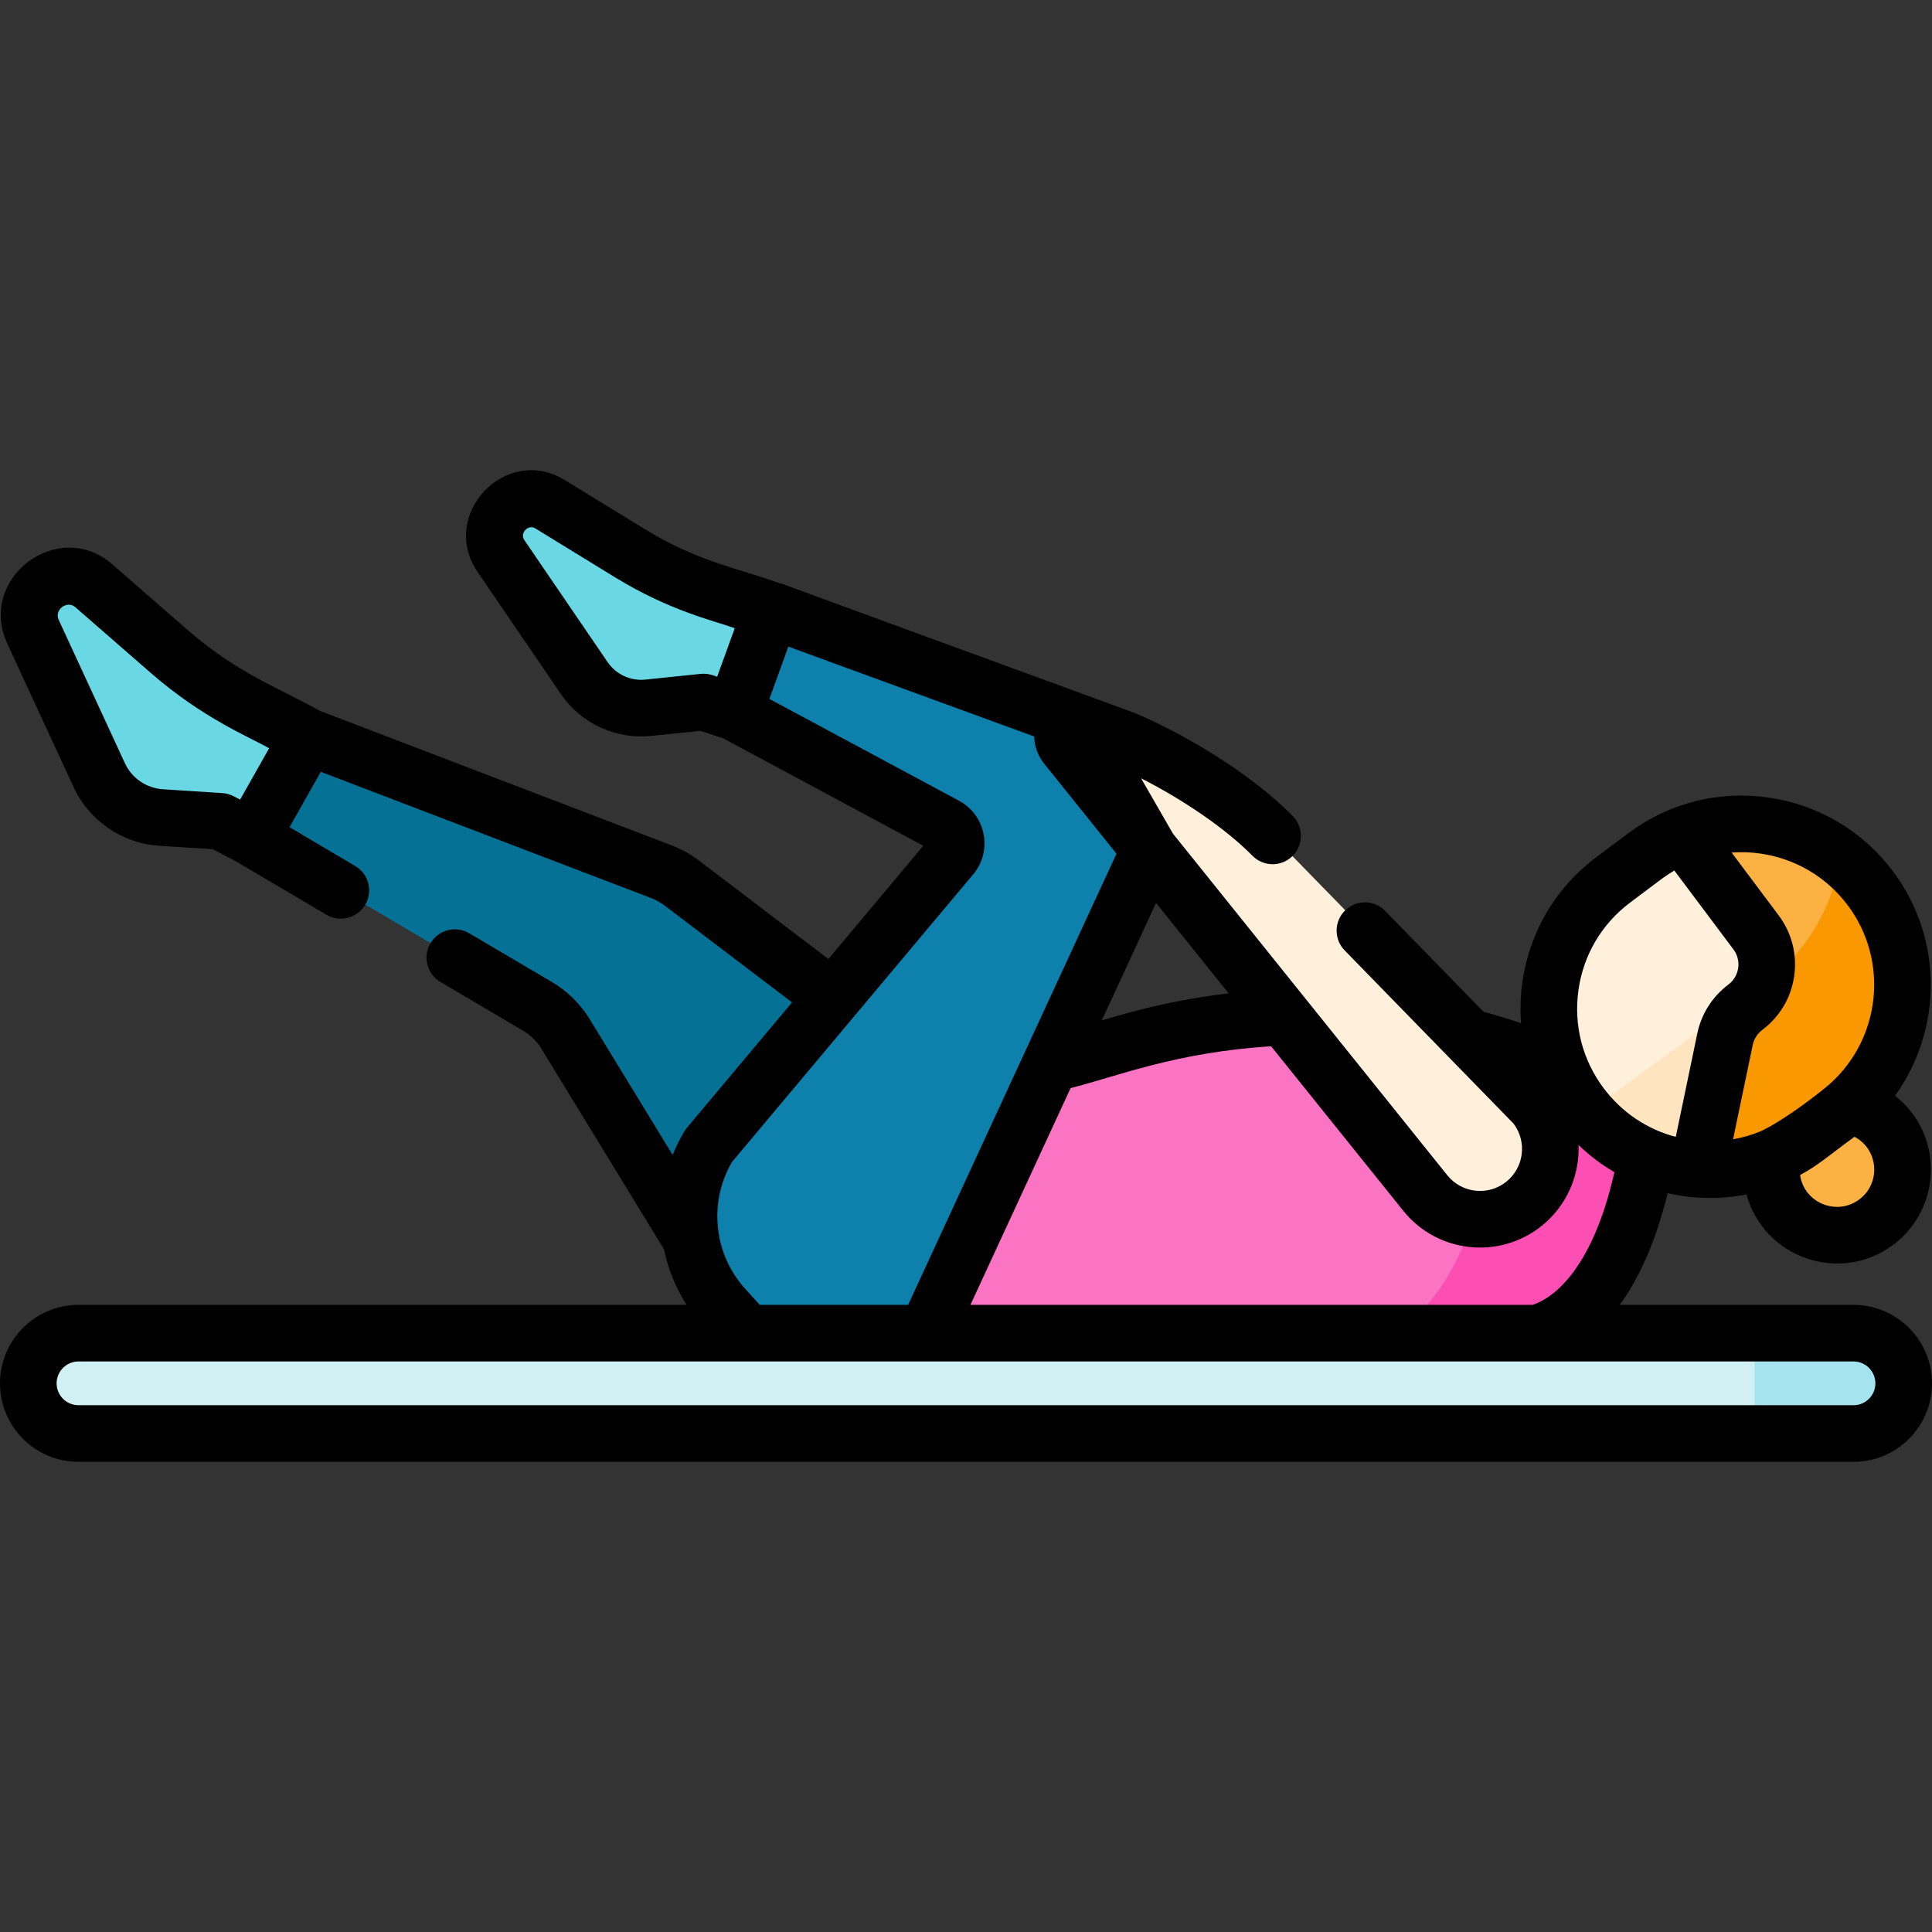 <?xml version="1.0" encoding="UTF-8"?>
<svg xmlns="http://www.w3.org/2000/svg" xmlns:xlink="http://www.w3.org/1999/xlink" width="100pt" height="100pt" viewBox="0 0 100 100" version="1.1">
<rect x="0" y="0" width="100" height="100" fill="#333333" stroke="none"/>
<g id="surface1">
<path style=" stroke:none;fill-rule:nonzero;fill:rgb(98.824%,69.412%,26.275%);fill-opacity:1;" d="M 98.477 60.527 C 98.477 62.402 96.957 63.922 95.082 63.922 C 93.207 63.922 91.688 62.402 91.688 60.527 C 91.688 58.652 93.207 57.133 95.082 57.133 C 96.957 57.133 98.477 58.652 98.477 60.527 Z M 98.477 60.527 "/>
<path style=" stroke:none;fill-rule:nonzero;fill:rgb(41.176%,84.706%,89.412%);fill-opacity:1;" d="M 15.953 38.121 L 12.91 36.539 C 11.418 35.762 10.023 34.812 8.762 33.711 L 4.855 30.305 C 4.227 29.762 3.328 29.668 2.605 30.066 L 2.566 30.086 C 1.641 30.602 1.27 31.734 1.711 32.691 L 5.129 40.098 C 5.715 41.367 6.949 42.215 8.344 42.305 L 11.418 42.5 L 13.004 43.34 L 14.844 42.328 L 16.043 40.207 Z M 15.953 38.121 "/>
<path style=" stroke:none;fill-rule:nonzero;fill:rgb(98.431%,45.49%,76.863%);fill-opacity:1;" d="M 85.383 58.777 C 84.824 57.281 82.426 55.938 79.645 54.848 C 79.418 54.758 79.191 54.668 78.961 54.586 C 72.387 52.168 65.199 52.008 58.461 53.922 L 47.273 57.098 L 44.148 61.984 L 44.148 69.141 L 78.422 69.141 C 84.219 69.117 85.391 58.777 85.391 58.777 Z M 85.383 58.777 "/>
<path style=" stroke:none;fill-rule:nonzero;fill:rgb(99.216%,30.588%,70.588%);fill-opacity:1;" d="M 85.383 58.777 C 84.824 57.281 82.426 55.938 79.645 54.848 C 79.418 54.758 79.191 54.668 78.961 54.586 C 78.699 54.488 78.438 54.398 78.172 54.309 C 77.832 57.422 76.152 69.32 70.512 69.141 L 78.422 69.141 C 84.219 69.117 85.391 58.777 85.391 58.777 Z M 85.383 58.777 "/>
<path style=" stroke:none;fill-rule:nonzero;fill:rgb(1.961%,44.314%,58.431%);fill-opacity:1;" d="M 27.832 52.086 L 13.004 43.34 L 15.953 38.121 L 34.246 45.113 C 34.613 45.258 34.965 45.449 35.281 45.691 L 49.469 56.473 L 47.5 69.141 L 43.395 69.141 C 40.559 69.141 37.926 67.664 36.445 65.242 L 29.27 53.5 C 28.914 52.918 28.422 52.434 27.832 52.086 Z M 27.832 52.086 "/>
<path style=" stroke:none;fill-rule:nonzero;fill:rgb(41.176%,84.706%,89.412%);fill-opacity:1;" d="M 39.926 31.578 L 36.871 30.59 C 35.375 30.105 33.941 29.441 32.602 28.621 L 28.465 26.086 C 27.805 25.68 26.961 25.73 26.352 26.215 L 26.32 26.238 C 25.543 26.855 25.375 27.961 25.93 28.773 L 30.238 35.086 C 30.977 36.168 32.246 36.754 33.551 36.621 L 36.418 36.328 L 38.016 36.855 L 39.387 35.941 L 40.348 33.289 Z M 39.926 31.578 "/>
<path style=" stroke:none;fill-rule:nonzero;fill:rgb(5.49%,50.196%,67.451%);fill-opacity:1;" d="M 39.926 31.578 L 38.016 36.855 L 48.957 42.73 C 49.527 43.047 49.672 43.801 49.254 44.301 L 36.68 59.297 C 35.074 61.969 35.406 65.379 37.496 67.691 L 38.797 69.129 L 47.871 69.141 L 60.023 42.828 C 60.855 41.031 59.973 38.902 58.113 38.223 Z M 39.926 31.578 "/>
<path style=" stroke:none;fill-rule:nonzero;fill:rgb(100%,94.118%,86.275%);fill-opacity:1;" d="M 73.77 61.738 C 75.027 63.305 77.316 63.555 78.887 62.297 C 80.453 61.035 80.703 58.746 79.445 57.18 L 65.867 43.258 C 63.926 41.266 60.68 39.293 58.113 38.223 L 55.684 37.332 C 55.293 37.191 54.68 37.969 55.184 38.594 Z M 73.77 61.738 "/>
<path style=" stroke:none;fill-rule:nonzero;fill:rgb(100%,94.118%,86.275%);fill-opacity:1;" d="M 95.137 57.637 C 98.82 54.879 99.57 49.656 96.812 45.973 C 94.055 42.289 88.832 41.539 85.148 44.297 L 83.504 45.527 C 79.82 48.285 79.07 53.508 81.832 57.191 C 84.59 60.875 89.812 61.625 93.496 58.867 Z M 95.137 57.637 "/>
<path style=" stroke:none;fill-rule:nonzero;fill:rgb(100%,89.412%,75.294%);fill-opacity:1;" d="M 96.812 45.973 C 96.352 45.359 95.824 44.828 95.246 44.379 C 94.887 46.887 93.562 49.254 91.359 50.867 L 82.164 57.602 C 84.992 60.926 89.957 61.52 93.496 58.867 L 95.137 57.637 C 98.82 54.879 99.57 49.656 96.812 45.973 Z M 96.812 45.973 "/>
<path style=" stroke:none;fill-rule:nonzero;fill:rgb(98.824%,69.412%,26.275%);fill-opacity:1;" d="M 96.812 45.973 C 94.516 42.906 90.516 41.875 87.113 43.203 L 90.895 48.25 C 91.809 49.473 91.559 51.207 90.34 52.121 C 89.801 52.523 89.426 53.109 89.289 53.77 L 87.887 60.504 C 89.824 60.648 91.82 60.121 93.496 58.867 L 95.137 57.637 C 98.82 54.879 99.57 49.656 96.812 45.973 Z M 96.812 45.973 "/>
<path style=" stroke:none;fill-rule:nonzero;fill:rgb(98.039%,59.608%,0.392%);fill-opacity:1;" d="M 96.812 45.973 C 96.352 45.359 95.824 44.828 95.246 44.379 C 94.887 46.887 93.562 49.254 91.359 50.867 L 91.238 50.957 C 91.055 51.402 90.754 51.809 90.34 52.121 C 89.801 52.523 89.426 53.109 89.289 53.77 L 87.887 60.504 C 87.891 60.504 87.891 60.504 87.895 60.504 C 89.828 60.648 91.82 60.121 93.496 58.867 L 95.137 57.637 C 98.82 54.879 99.57 49.656 96.812 45.973 Z M 96.812 45.973 "/>
<path style=" stroke:none;fill-rule:nonzero;fill:rgb(81.569%,94.118%,95.294%);fill-opacity:1;" d="M 95.938 74.188 L 4.062 74.188 C 2.629 74.188 1.465 73.027 1.465 71.59 C 1.465 70.156 2.629 68.992 4.062 68.992 L 95.938 68.992 C 97.371 68.992 98.535 70.156 98.535 71.59 C 98.535 73.027 97.371 74.188 95.938 74.188 Z M 95.938 74.188 "/>
<path style=" stroke:none;fill-rule:nonzero;fill:rgb(64.706%,89.412%,93.725%);fill-opacity:1;" d="M 95.938 68.992 L 90.816 68.992 L 90.816 74.188 L 95.938 74.188 C 97.371 74.188 98.535 73.027 98.535 71.59 C 98.535 70.156 97.371 68.992 95.938 68.992 Z M 95.938 68.992 "/>
<path style=" stroke:none;fill-rule:nonzero;fill:rgb(0%,0%,0%);fill-opacity:1;" d="M 95.938 67.539 L 83.836 67.539 C 84.785 66.242 85.672 64.391 86.316 61.758 C 87.684 62.066 89.051 62.09 90.395 61.824 C 91.309 65.125 95.254 66.48 97.996 64.43 C 100.539 62.523 100.613 58.691 98.086 56.715 C 100.527 53.332 100.613 48.617 97.984 45.105 C 96.414 43.012 94.125 41.652 91.535 41.281 C 88.945 40.906 86.363 41.566 84.27 43.137 L 82.629 44.363 C 80.531 45.934 79.172 48.227 78.801 50.816 C 78.699 51.535 78.676 52.254 78.73 52.961 C 78.094 52.742 77.441 52.547 76.785 52.367 L 71.695 47.148 C 71.133 46.566 70.203 46.555 69.625 47.121 C 69.047 47.684 69.035 48.613 69.598 49.191 L 78.34 58.156 C 79.047 59.09 78.887 60.426 77.969 61.164 C 77.035 61.914 75.664 61.77 74.91 60.828 L 60.711 43.148 L 59.062 40.285 C 61.277 41.406 63.5 42.938 64.82 44.289 C 65.387 44.867 66.312 44.883 66.891 44.316 C 67.469 43.75 67.48 42.824 66.918 42.246 C 64.727 40 61.199 37.934 58.676 36.879 C 58.656 36.871 58.637 36.863 58.613 36.859 L 56.188 35.969 C 56.176 35.965 56.168 35.965 56.156 35.957 C 35.832 28.535 41.352 30.512 40.379 30.195 C 38.07 29.375 36.074 29.047 33.367 27.383 L 29.23 24.848 C 26.176 22.973 22.699 26.648 24.723 29.609 L 29.031 35.922 C 30.07 37.449 31.863 38.277 33.703 38.09 L 36.258 37.828 L 37.434 38.215 L 47.789 43.777 L 42.879 49.637 L 36.168 44.535 C 35.738 44.211 35.27 43.949 34.77 43.758 L 16.555 36.793 C 14.371 35.574 12.277 34.84 9.723 32.617 L 5.816 29.211 C 3.02 26.773 -1.188 29.918 0.379 33.316 L 3.801 40.723 C 4.609 42.48 6.316 43.652 8.25 43.777 L 11.012 43.953 L 12.293 44.629 L 16.898 47.348 C 17.598 47.758 18.492 47.523 18.906 46.828 C 19.316 46.133 19.086 45.234 18.387 44.824 L 14.988 42.816 L 16.605 39.949 L 33.723 46.492 C 33.965 46.586 34.188 46.711 34.395 46.867 L 40.996 51.883 L 35.559 58.367 C 35.508 58.426 35.465 58.488 35.426 58.555 C 35.188 58.949 34.984 59.359 34.816 59.777 L 30.523 52.75 C 30.043 51.965 29.367 51.301 28.578 50.832 L 24.285 48.305 C 23.59 47.895 22.691 48.125 22.281 48.82 C 21.867 49.516 22.102 50.414 22.797 50.824 L 27.086 53.355 C 27.469 53.582 27.789 53.898 28.02 54.277 L 34.367 64.66 C 34.574 65.668 34.965 66.645 35.535 67.539 L 4.062 67.539 C 1.82 67.539 0 69.363 0 71.602 C 0 73.844 1.82 75.664 4.062 75.664 L 95.938 75.664 C 98.18 75.664 100 73.844 100 71.602 C 100 69.363 98.18 67.539 95.938 67.539 Z M 8.438 40.852 C 7.578 40.797 6.82 40.277 6.461 39.496 L 3.039 32.086 C 2.793 31.559 3.473 31.059 3.891 31.422 L 7.797 34.824 C 10.52 37.195 12.855 38.117 13.93 38.73 L 12.43 41.387 C 12.207 41.289 11.953 41.078 11.512 41.051 Z M 96.238 62.082 C 95.074 62.953 93.383 62.27 93.172 60.82 C 94.16 60.281 94.586 59.863 95.988 58.84 C 97.25 59.508 97.355 61.246 96.238 62.082 Z M 91.117 44.18 C 92.934 44.441 94.539 45.391 95.641 46.859 C 97.785 49.727 97.348 53.734 94.734 56.082 C 94.734 56.086 94.73 56.09 94.727 56.09 C 94.301 56.473 92.398 57.965 91.141 58.551 C 90.68 58.746 90.195 58.883 89.703 58.969 L 90.723 54.078 C 90.789 53.77 90.965 53.496 91.219 53.305 C 92.121 52.629 92.707 51.641 92.867 50.52 C 93.027 49.402 92.742 48.289 92.066 47.383 L 89.629 44.129 C 90.117 44.094 90.586 44.102 91.117 44.18 Z M 81.703 51.23 C 81.961 49.414 82.914 47.809 84.383 46.711 L 86.023 45.48 C 86.23 45.328 86.445 45.188 86.664 45.059 L 89.723 49.141 C 90.152 49.715 90.035 50.531 89.461 50.961 C 88.637 51.578 88.066 52.473 87.855 53.48 L 86.738 58.844 C 85.262 58.457 83.949 57.586 83.004 56.324 C 81.918 54.879 81.438 53.066 81.703 51.23 Z M 79.801 63.449 C 81.109 62.395 81.766 60.824 81.703 59.266 C 82.27 59.809 82.891 60.281 83.562 60.672 C 82.355 65.992 80.203 67.25 79.336 67.539 L 50.23 67.539 L 55.414 56.32 C 57.812 55.715 60.891 54.457 65.793 54.156 L 72.629 62.664 C 74.395 64.867 77.605 65.211 79.801 63.449 Z M 63.594 51.414 C 60.031 51.84 57.648 52.656 57.031 52.812 L 59.836 46.738 Z M 36.27 34.879 L 33.402 35.176 C 32.633 35.254 31.883 34.906 31.449 34.27 L 27.141 27.957 C 26.887 27.586 27.344 27.129 27.699 27.344 L 31.836 29.883 C 34.703 31.641 36.988 32.133 38.031 32.516 L 37.121 35.027 L 36.879 34.945 C 36.684 34.883 36.473 34.859 36.27 34.879 Z M 38.582 66.719 C 37.871 65.934 37.418 64.996 37.227 64.012 C 37.223 63.945 37.211 63.879 37.195 63.812 C 37.004 62.586 37.223 61.297 37.879 60.156 L 50.375 45.254 C 50.855 44.676 51.055 43.926 50.914 43.188 C 50.777 42.453 50.32 41.82 49.652 41.453 L 39.824 36.176 L 40.805 33.469 L 53.531 38.121 C 53.539 38.617 53.711 39.109 54.043 39.523 L 57.789 44.188 L 47.004 67.539 L 39.324 67.539 Z M 95.938 72.734 L 4.062 72.734 C 3.438 72.734 2.93 72.227 2.93 71.602 C 2.93 70.977 3.438 70.469 4.062 70.469 L 95.938 70.469 C 96.562 70.469 97.07 70.977 97.07 71.602 C 97.07 72.227 96.562 72.734 95.938 72.734 Z M 95.938 72.734 "/>
</g>
</svg>
